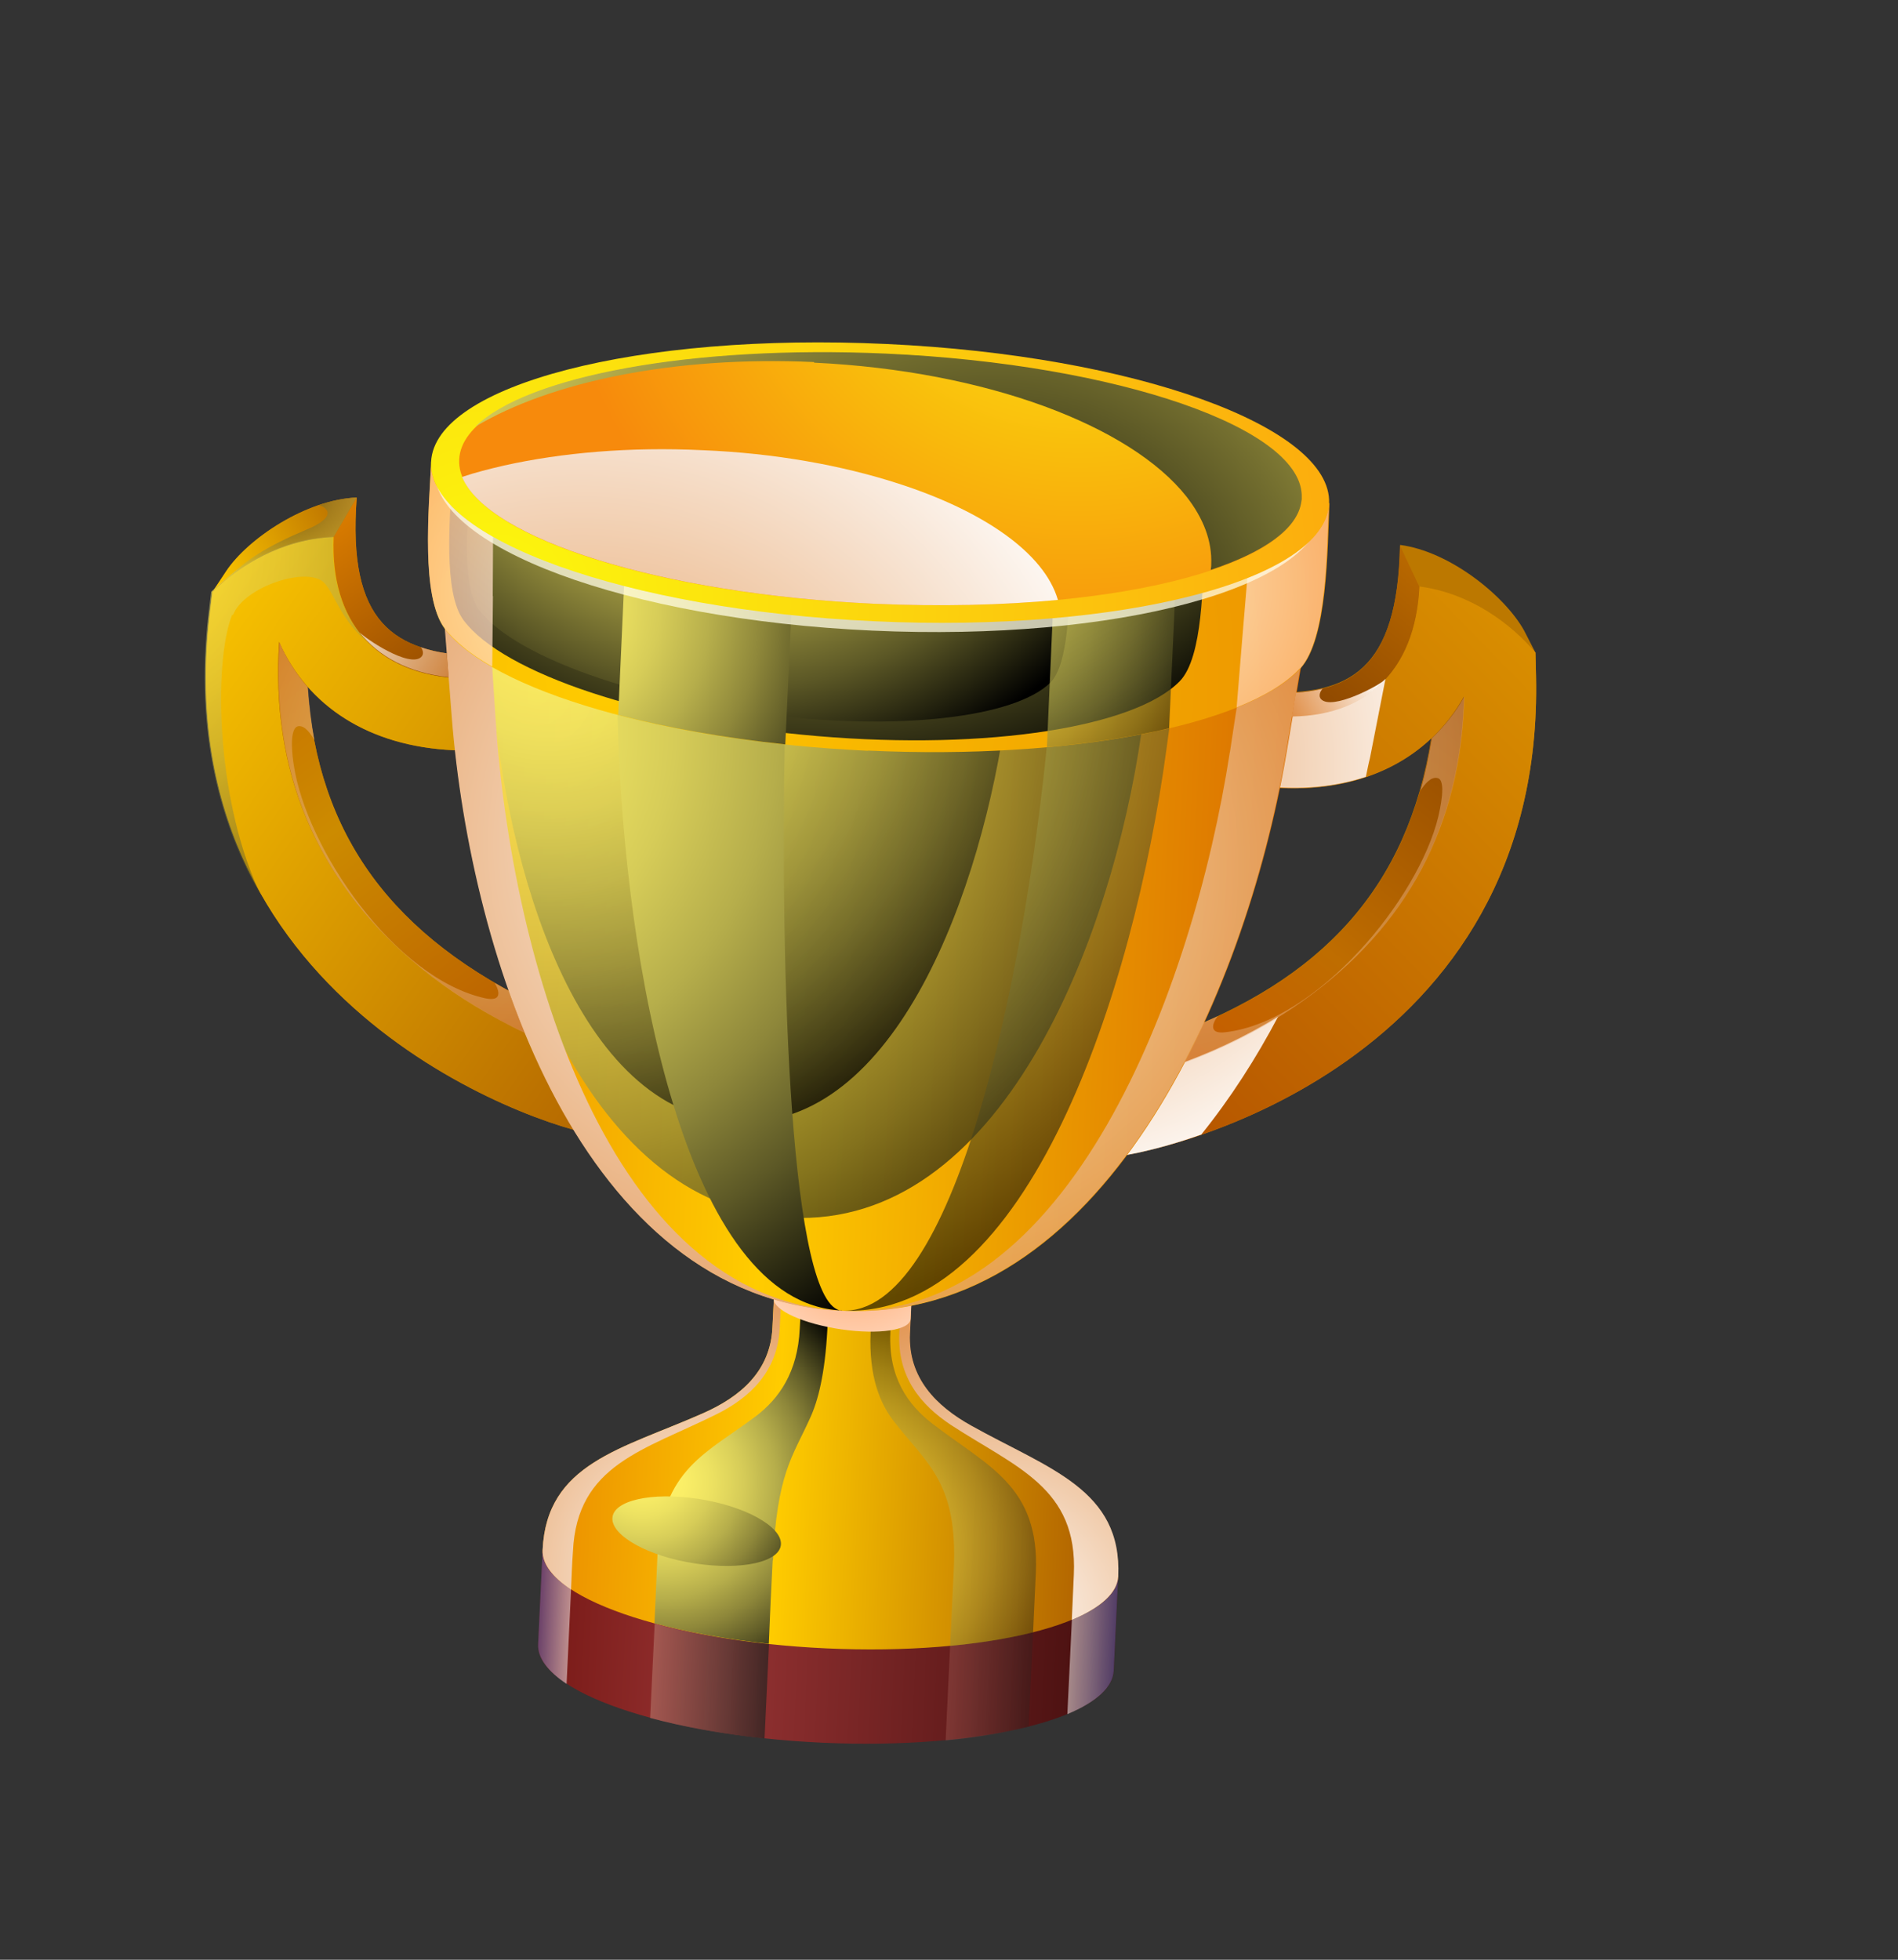 <svg width="31" height="32" viewBox="0 0 31 32" fill="none" xmlns="http://www.w3.org/2000/svg">
<rect x="0" y="0" width="31" height="32" fill="#333333" stroke="none"/>
<path fill-rule="evenodd" clip-rule="evenodd" d="M10.632 11.22L9.796 18.545C8.671 18.38 2.705 16.301 3.422 10.054L3.468 9.668L3.693 9.328C4.053 8.788 5.013 8.16 5.827 8.124C5.672 10.176 6.428 10.654 7.793 10.718L10.673 10.852L10.632 11.22ZM5.022 11.212C5.566 11.832 6.382 12.203 7.407 12.25L9.323 12.336L8.852 16.453C6.416 15.304 5.182 13.648 5.022 11.212Z" fill="#BC7800"/>
<path fill-rule="evenodd" clip-rule="evenodd" d="M17.794 11.548L17.958 18.917C19.098 18.858 25.225 17.335 25.088 11.045L25.079 10.657L24.891 10.292C24.574 9.725 23.677 9.003 22.868 8.898C22.829 10.951 22.034 11.363 20.669 11.3L17.788 11.165L17.797 11.539L17.794 11.548ZM23.377 12.054C22.776 12.619 21.936 12.915 20.911 12.868L18.995 12.782L19.083 16.925C21.615 16 22.995 14.47 23.377 12.054Z" fill="#BC7800"/>
<path fill-rule="evenodd" clip-rule="evenodd" d="M10.632 11.22L9.795 18.545C8.67 18.38 2.704 16.301 3.421 10.054L3.468 9.668C3.899 9.237 4.606 8.802 5.459 8.769C5.402 10.146 6.13 11.017 7.55 11.082L10.641 11.223L10.632 11.22ZM9.323 12.336L7.407 12.25C6.027 12.186 5.026 11.534 4.559 10.482C4.42 12.579 5.154 14.324 6.721 15.67C7.327 16.187 8.031 16.624 8.763 16.953L8.791 16.962L9.323 12.336Z" fill="url(#paint0_linear_184_12202)"/>
<path fill-rule="evenodd" clip-rule="evenodd" d="M10.632 11.22L10.673 10.852L7.793 10.718C6.428 10.654 5.672 10.176 5.826 8.124L5.45 8.766C5.393 10.143 6.121 11.014 7.541 11.079L10.632 11.22Z" fill="url(#paint1_linear_184_12202)"/>
<path fill-rule="evenodd" clip-rule="evenodd" d="M5.022 11.213C4.833 10.995 4.676 10.752 4.559 10.482C4.42 12.579 5.154 14.324 6.721 15.67C7.343 16.202 8.043 16.633 8.791 16.962L8.851 16.453C6.416 15.304 5.182 13.648 5.022 11.213Z" fill="url(#paint2_linear_184_12202)"/>
<path fill-rule="evenodd" clip-rule="evenodd" d="M3.459 9.665C3.89 9.234 4.597 8.799 5.45 8.766L5.826 8.124C5.01 8.154 4.052 8.788 3.693 9.329L3.468 9.668L3.459 9.665Z" fill="url(#paint3_linear_184_12202)"/>
<path fill-rule="evenodd" clip-rule="evenodd" d="M17.794 11.548L17.958 18.917C19.098 18.858 25.225 17.335 25.088 11.045L25.079 10.657C24.684 10.191 24.023 9.687 23.18 9.576C23.114 10.95 22.305 11.754 20.885 11.688L17.794 11.548ZM18.995 12.782L20.911 12.868C22.291 12.931 23.351 12.375 23.909 11.37C23.859 13.476 22.964 15.14 21.274 16.338C20.62 16.8 19.885 17.165 19.121 17.429L19.097 17.442L18.995 12.782Z" fill="url(#paint4_linear_184_12202)"/>
<path fill-rule="evenodd" clip-rule="evenodd" d="M17.794 11.548L17.785 11.175L20.666 11.309C22.031 11.372 22.826 10.96 22.865 8.908L23.183 9.582C23.117 10.956 22.308 11.76 20.888 11.694L17.797 11.554L17.794 11.548Z" fill="url(#paint5_linear_184_12202)"/>
<path fill-rule="evenodd" clip-rule="evenodd" d="M23.38 12.06C23.585 11.861 23.768 11.635 23.912 11.376C23.861 13.482 22.967 15.146 21.277 16.344C20.614 16.818 19.87 17.18 19.096 17.442L19.086 16.931C21.618 16.006 22.997 14.475 23.38 12.06Z" fill="url(#paint6_linear_184_12202)"/>
<path fill-rule="evenodd" clip-rule="evenodd" d="M18.265 25.743L18.192 27.282C18.156 28.047 16.02 28.576 13.424 28.456C10.829 28.336 8.754 27.616 8.789 26.851L8.863 25.311L18.259 25.746L18.265 25.743Z" fill="url(#paint7_linear_184_12202)"/>
<path fill-rule="evenodd" clip-rule="evenodd" d="M18.265 25.742C18.23 26.508 16.093 27.036 13.498 26.916C10.902 26.797 8.827 26.076 8.863 25.311C8.928 23.891 10.152 23.666 11.48 23.078C12.082 22.813 12.584 22.399 12.617 21.674L12.66 20.805L13.78 20.856L14.9 20.908L14.857 21.777C14.824 22.503 15.287 22.964 15.86 23.283C17.127 23.991 18.328 24.332 18.259 25.746L18.265 25.742Z" fill="url(#paint8_linear_184_12202)"/>
<path style="mix-blend-mode:multiply" fill-rule="evenodd" clip-rule="evenodd" d="M9.358 25.332C9.424 23.912 10.522 23.682 11.709 23.09C12.247 22.82 12.7 22.401 12.736 21.681C12.747 21.391 12.761 21.106 12.778 20.812L12.659 20.805L12.616 21.674C12.584 22.399 12.082 22.813 11.48 23.078C10.151 23.666 8.928 23.891 8.862 25.311C8.853 25.532 9.021 25.753 9.327 25.956C9.336 25.751 9.342 25.54 9.358 25.332Z" fill="url(#paint9_radial_184_12202)"/>
<path style="mix-blend-mode:multiply" fill-rule="evenodd" clip-rule="evenodd" d="M15.526 23.264C16.597 23.964 17.605 24.29 17.539 25.71C17.527 25.955 17.518 26.206 17.506 26.451C17.975 26.254 18.25 26.012 18.264 25.742C18.33 24.322 17.133 23.987 15.866 23.28C15.292 22.961 14.83 22.499 14.863 21.774L14.905 20.905L14.731 20.895C14.72 21.186 14.706 21.47 14.688 21.764C14.655 22.49 15.044 22.943 15.526 23.264Z" fill="url(#paint10_radial_184_12202)"/>
<path style="mix-blend-mode:screen" opacity="0.5" fill-rule="evenodd" clip-rule="evenodd" d="M16.918 25.685C16.984 24.265 16.132 23.943 15.235 23.252C14.827 22.94 14.509 22.489 14.542 21.763C14.553 21.473 14.567 21.188 14.585 20.894L14.263 20.883C14.252 21.174 14.238 21.459 14.22 21.753C14.188 22.478 14.374 22.928 14.614 23.227C15.14 23.902 15.646 24.21 15.578 25.624C15.556 26.044 15.54 26.46 15.519 26.879C16.026 26.832 16.486 26.755 16.873 26.655C16.89 26.331 16.901 26.009 16.918 25.685Z" fill="url(#paint11_radial_184_12202)"/>
<path style="mix-blend-mode:screen" fill-rule="evenodd" clip-rule="evenodd" d="M12.624 25.482C12.69 24.062 12.943 23.792 13.23 23.158C13.361 22.875 13.474 22.439 13.513 21.71C13.524 21.42 13.539 21.135 13.556 20.841L13.106 20.82C13.095 21.111 13.08 21.395 13.063 21.689C13.03 22.415 12.718 22.838 12.355 23.118C11.547 23.729 10.807 23.981 10.738 25.395C10.722 25.765 10.706 26.136 10.69 26.506C11.227 26.651 11.865 26.768 12.557 26.841C12.575 26.385 12.596 25.935 12.62 25.476L12.624 25.482Z" fill="url(#paint12_radial_184_12202)"/>
<path style="mix-blend-mode:multiply" opacity="0.5" fill-rule="evenodd" clip-rule="evenodd" d="M8.862 25.311L8.789 26.851C8.78 27.071 8.948 27.292 9.254 27.496L9.327 25.956C9.021 25.753 8.847 25.535 8.862 25.311Z" fill="url(#paint13_linear_184_12202)"/>
<path style="mix-blend-mode:multiply" opacity="0.5" fill-rule="evenodd" clip-rule="evenodd" d="M17.507 26.451L17.433 27.99C17.902 27.794 18.177 27.552 18.191 27.282L18.264 25.743C18.253 26.018 17.975 26.254 17.507 26.451Z" fill="url(#paint14_linear_184_12202)"/>
<path style="mix-blend-mode:screen" opacity="0.75" fill-rule="evenodd" clip-rule="evenodd" d="M12.487 28.387L12.56 26.847C11.868 26.774 11.23 26.658 10.693 26.512L10.619 28.052C11.157 28.197 11.794 28.314 12.487 28.387Z" fill="url(#paint15_linear_184_12202)"/>
<path style="mix-blend-mode:multiply" fill-rule="evenodd" clip-rule="evenodd" d="M17.794 11.548L17.958 18.917C18.252 18.904 18.865 18.794 19.62 18.526C20.098 17.933 20.52 17.275 20.877 16.597C20.328 16.935 19.733 17.213 19.124 17.42L19.1 17.433L18.998 12.773L20.914 12.859C21.428 12.886 21.895 12.821 22.309 12.684C22.332 12.579 22.349 12.478 22.375 12.38L22.629 11.085C22.238 11.504 21.656 11.72 20.891 11.685L17.8 11.544L17.794 11.548Z" fill="url(#paint16_radial_184_12202)"/>
<path style="mix-blend-mode:screen" opacity="0.35" fill-rule="evenodd" clip-rule="evenodd" d="M15.518 26.879L15.445 28.419C15.952 28.372 16.413 28.295 16.8 28.195L16.873 26.655C16.486 26.755 16.025 26.832 15.518 26.879Z" fill="url(#paint17_linear_184_12202)"/>
<path style="mix-blend-mode:multiply" fill-rule="evenodd" clip-rule="evenodd" d="M14.872 21.538C14.865 21.719 14.358 21.796 13.742 21.707C13.126 21.618 12.634 21.395 12.637 21.209L12.663 20.649L14.898 20.978L14.872 21.538Z" fill="url(#paint18_radial_184_12202)"/>
<path fill-rule="evenodd" clip-rule="evenodd" d="M7.222 9.704L14.28 10.025L21.341 10.351L21.007 12.326C20.337 16.238 18.02 21.595 13.763 21.404C9.512 21.21 7.694 15.659 7.384 11.699L7.228 9.701L7.222 9.704Z" fill="url(#paint19_linear_184_12202)"/>
<path style="mix-blend-mode:screen" opacity="0.75" fill-rule="evenodd" clip-rule="evenodd" d="M7.488 9.713L13.19 9.973L18.892 10.232L18.644 11.955C18.153 15.366 16.34 20.047 12.906 19.884C9.475 19.727 7.937 14.894 7.641 11.451L7.494 9.71L7.488 9.713Z" fill="url(#paint20_radial_184_12202)"/>
<path style="mix-blend-mode:screen" opacity="0.75" fill-rule="evenodd" clip-rule="evenodd" d="M7.923 9.734L12.278 9.937L16.633 10.139L16.439 11.594C16.049 14.484 14.648 18.443 12.028 18.321C9.408 18.198 8.253 14.122 8.038 11.207L7.932 9.737L7.923 9.734Z" fill="url(#paint21_radial_184_12202)"/>
<path style="mix-blend-mode:multiply" fill-rule="evenodd" clip-rule="evenodd" d="M13.753 21.401C9.952 21.228 8.348 15.69 8.094 11.732C8.051 11.069 8.008 10.406 7.962 9.737L7.222 9.704L7.378 11.703C7.687 15.662 9.502 21.207 13.757 21.407L13.753 21.401Z" fill="url(#paint22_radial_184_12202)"/>
<path style="mix-blend-mode:multiply" opacity="0.75" fill-rule="evenodd" clip-rule="evenodd" d="M20.086 12.287C19.48 16.204 17.438 21.573 13.753 21.401C18.005 21.596 20.331 16.241 20.998 12.323L21.331 10.348L20.392 10.303C20.294 10.962 20.187 11.618 20.089 12.277L20.086 12.287Z" fill="url(#paint23_radial_184_12202)"/>
<path style="mix-blend-mode:screen" opacity="0.6" fill-rule="evenodd" clip-rule="evenodd" d="M13.753 21.401C16.79 21.539 18.522 16.153 19.051 12.237C19.14 11.575 19.232 10.919 19.32 10.257L17.3 10.163C17.233 10.822 17.169 11.486 17.102 12.145C16.71 16.075 15.574 21.483 13.753 21.401Z" fill="url(#paint24_radial_184_12202)"/>
<path style="mix-blend-mode:screen" fill-rule="evenodd" clip-rule="evenodd" d="M13.753 21.401C12.902 21.364 12.74 15.888 12.82 11.951C12.832 11.29 12.85 10.626 12.862 9.965L10.037 9.833C10.056 10.494 10.077 11.16 10.09 11.824C10.2 15.771 11.192 21.287 13.744 21.398L13.753 21.401Z" fill="url(#paint25_radial_184_12202)"/>
<path fill-rule="evenodd" clip-rule="evenodd" d="M14.173 12.259C10.828 12.104 8.048 11.271 7.273 10.279C6.865 9.758 7.012 8.257 7.042 7.541L14.378 7.879L21.714 8.217C21.682 8.958 21.687 10.441 21.235 10.921C20.37 11.839 17.524 12.411 14.179 12.256L14.173 12.259Z" fill="url(#paint26_radial_184_12202)"/>
<path style="mix-blend-mode:screen" fill-rule="evenodd" clip-rule="evenodd" d="M13.356 12.02C10.554 11.784 8.219 10.99 7.574 10.131C7.231 9.677 7.354 8.427 7.379 7.821L13.525 8.344L19.671 8.867C19.646 9.488 19.651 10.733 19.269 11.123C18.545 11.867 16.158 12.256 13.356 12.02Z" fill="url(#paint27_radial_184_12202)"/>
<path style="mix-blend-mode:screen" fill-rule="evenodd" clip-rule="evenodd" d="M12.44 11.662C10.197 11.376 8.333 10.661 7.815 9.944C7.544 9.568 7.64 8.564 7.661 8.083L12.57 8.715L17.479 9.347C17.458 9.843 17.46 10.843 17.155 11.147C16.579 11.714 14.674 11.946 12.431 11.659L12.44 11.662Z" fill="url(#paint28_radial_184_12202)"/>
<path style="mix-blend-mode:multiply" opacity="0.75" fill-rule="evenodd" clip-rule="evenodd" d="M21.705 8.214C21.681 8.689 21.195 9.102 20.373 9.435L20.3 10.305L20.198 11.551C20.657 11.367 21.003 11.157 21.226 10.919L21.238 10.912C21.681 10.414 21.669 8.949 21.705 8.214Z" fill="url(#paint29_radial_184_12202)"/>
<path style="mix-blend-mode:multiply" opacity="0.75" fill-rule="evenodd" clip-rule="evenodd" d="M8.048 9.739L8.053 8.766C7.421 8.408 7.051 8.006 7.04 7.596C7.001 8.325 6.874 9.746 7.263 10.26L7.27 10.273C7.351 10.369 7.447 10.466 7.567 10.565C7.691 10.67 7.842 10.769 8.009 10.868L8.04 10.883L8.051 9.729L8.048 9.739Z" fill="url(#paint30_radial_184_12202)"/>
<path style="mix-blend-mode:screen" opacity="0.65" fill-rule="evenodd" clip-rule="evenodd" d="M17.19 10.158L17.099 12.2C17.652 12.152 18.168 12.078 18.638 11.989C18.8 11.959 18.952 11.926 19.095 11.89L19.17 10.25L19.191 9.785C18.6 9.921 17.928 10.023 17.192 10.088L17.19 10.158Z" fill="url(#paint31_radial_184_12202)"/>
<path style="mix-blend-mode:screen" fill-rule="evenodd" clip-rule="evenodd" d="M12.919 10.044C11.917 9.938 11 9.774 10.193 9.568L10.097 11.674C10.898 11.883 11.825 12.05 12.826 12.155L12.925 10.041L12.919 10.044Z" fill="url(#paint32_radial_184_12202)"/>
<g style="mix-blend-mode:screen" opacity="0.75">
<path fill-rule="evenodd" clip-rule="evenodd" d="M14.454 5.661C18.461 5.843 21.665 7.034 21.603 8.313C21.541 9.593 18.25 10.48 14.244 10.297C10.238 10.115 7.034 8.924 7.095 7.645C7.157 6.365 10.448 5.478 14.457 5.667L14.454 5.661Z" fill="#FFFCE4"/>
</g>
<path fill-rule="evenodd" clip-rule="evenodd" d="M14.478 5.617C18.524 5.803 21.761 6.969 21.708 8.22C21.649 9.475 18.321 10.335 14.272 10.144C10.226 9.959 6.989 8.793 7.041 7.541C7.1 6.286 10.428 5.426 14.478 5.617Z" fill="url(#paint33_radial_184_12202)"/>
<path fill-rule="evenodd" clip-rule="evenodd" d="M14.471 5.783C18.272 5.956 21.312 7.008 21.258 8.138C21.209 9.264 18.082 10.036 14.287 9.859C10.485 9.686 7.445 8.634 7.5 7.504C7.548 6.378 10.676 5.606 14.471 5.783Z" fill="url(#paint34_radial_184_12202)"/>
<path style="mix-blend-mode:screen" fill-rule="evenodd" clip-rule="evenodd" d="M13.296 5.922C16.105 6.054 18.464 6.95 19.379 8.109C19.653 8.46 19.799 8.831 19.783 9.217C19.784 9.247 19.778 9.281 19.775 9.306C20.649 9.015 21.191 8.634 21.255 8.193C21.258 8.168 21.264 8.15 21.261 8.129C21.309 7.002 18.275 5.947 14.474 5.774C11.297 5.631 8.597 6.143 7.762 6.968C8.99 6.233 11.018 5.807 13.298 5.912L13.296 5.922Z" fill="url(#paint35_radial_184_12202)"/>
<path style="mix-blend-mode:multiply" fill-rule="evenodd" clip-rule="evenodd" d="M17.277 9.79C17.055 9.035 16.076 8.348 14.672 7.896C13.756 7.6 12.659 7.399 11.471 7.351C10.287 7.294 9.175 7.392 8.235 7.601C7.995 7.656 7.763 7.715 7.547 7.788C7.962 8.798 10.8 9.7 14.286 9.859C15.358 9.906 16.37 9.882 17.28 9.796L17.277 9.79Z" fill="url(#paint36_radial_184_12202)"/>
<path style="mix-blend-mode:screen" fill-rule="evenodd" clip-rule="evenodd" d="M11.401 24.474C12.162 24.589 12.766 24.923 12.755 25.214C12.743 25.505 12.115 25.645 11.355 25.53C10.595 25.416 9.991 25.081 10.002 24.791C10.013 24.5 10.641 24.36 11.401 24.474Z" fill="url(#paint37_radial_184_12202)"/>
<path style="mix-blend-mode:screen" opacity="0.5" fill-rule="evenodd" clip-rule="evenodd" d="M3.807 10.04C3.984 9.578 5.043 9.23 5.304 9.526C5.466 9.704 5.573 10.134 6.012 10.492C5.606 10.094 5.414 9.5 5.44 8.763C4.594 8.793 3.89 9.234 3.449 9.662L3.403 10.048C3.188 11.954 3.588 13.471 4.284 14.667C3.525 13.127 3.481 10.824 3.791 10.04L3.807 10.04Z" fill="url(#paint38_radial_184_12202)"/>
<path style="mix-blend-mode:screen" opacity="0.5" fill-rule="evenodd" clip-rule="evenodd" d="M5.011 8.646C4.36 8.921 4.017 9.137 3.634 9.513C4.072 9.14 4.704 8.797 5.45 8.766L5.826 8.124C5.63 8.133 5.42 8.173 5.213 8.249C5.302 8.272 5.395 8.347 5.329 8.443C5.263 8.539 5.068 8.624 5.011 8.646Z" fill="url(#paint39_radial_184_12202)"/>
<path style="mix-blend-mode:multiply" opacity="0.5" fill-rule="evenodd" clip-rule="evenodd" d="M8.081 16.051C8.16 16.188 8.202 16.358 7.926 16.301C6.441 15.976 5.004 13.855 4.798 12.491C4.779 12.378 4.71 11.874 4.878 11.857C4.982 11.849 5.07 11.973 5.135 12.086C5.086 11.811 5.051 11.521 5.029 11.225C4.839 11.007 4.683 10.764 4.566 10.494C4.427 12.591 5.161 14.336 6.727 15.682C7.158 16.052 7.633 16.376 8.145 16.65C8.283 16.724 8.431 16.802 8.573 16.867C8.481 16.645 8.392 16.414 8.309 16.18C8.232 16.135 8.158 16.096 8.081 16.051Z" fill="url(#paint40_radial_184_12202)"/>
<path style="mix-blend-mode:multiply" opacity="0.5" fill-rule="evenodd" clip-rule="evenodd" d="M19.889 16.593C19.793 16.72 19.744 16.892 20.024 16.854C21.53 16.668 23.16 14.684 23.49 13.343C23.516 13.229 23.634 12.729 23.475 12.704C23.37 12.681 23.271 12.802 23.202 12.907C23.278 12.636 23.338 12.351 23.386 12.057C23.591 11.858 23.775 11.632 23.918 11.373C23.868 13.479 22.974 15.143 21.284 16.341C20.823 16.672 20.313 16.951 19.784 17.178C19.638 17.239 19.486 17.302 19.337 17.356C19.45 17.143 19.557 16.919 19.658 16.697C19.737 16.656 19.816 16.631 19.895 16.59L19.889 16.593Z" fill="url(#paint41_radial_184_12202)"/>
<path style="mix-blend-mode:multiply" fill-rule="evenodd" clip-rule="evenodd" d="M21.604 11.247C21.466 11.279 21.323 11.3 21.167 11.311L21.099 11.7C21.757 11.691 22.271 11.479 22.62 11.098C22.53 11.191 21.753 11.609 21.575 11.415C21.535 11.367 21.555 11.302 21.598 11.25L21.604 11.247Z" fill="url(#paint42_linear_184_12202)"/>
<path style="mix-blend-mode:multiply" opacity="0.75" fill-rule="evenodd" clip-rule="evenodd" d="M6.867 10.566C6.999 10.613 7.14 10.647 7.296 10.667L7.329 11.058C6.677 10.987 6.187 10.725 5.869 10.32C5.95 10.416 6.685 10.914 6.881 10.727C6.926 10.681 6.91 10.62 6.873 10.562L6.867 10.566Z" fill="url(#paint43_linear_184_12202)"/>
<defs>
<linearGradient id="paint0_linear_184_12202" x1="2.235" y1="9.636" x2="11.534" y2="16.235" gradientUnits="userSpaceOnUse">
<stop stop-color="#FFCC00"/>
<stop offset="1" stop-color="#B36600"/>
</linearGradient>
<linearGradient id="paint1_linear_184_12202" x1="6.311" y1="7.796" x2="8.271" y2="10.586" gradientUnits="userSpaceOnUse">
<stop stop-color="#DB7D00"/>
<stop offset="1" stop-color="#914900"/>
</linearGradient>
<linearGradient id="paint2_linear_184_12202" x1="3.948" y1="10.952" x2="8.409" y2="16.952" gradientUnits="userSpaceOnUse">
<stop stop-color="#C77000"/>
<stop offset="0.4" stop-color="#CC8B00"/>
<stop offset="1" stop-color="#BA5E00"/>
</linearGradient>
<linearGradient id="paint3_linear_184_12202" x1="3.371" y1="9.495" x2="5.867" y2="8.203" gradientUnits="userSpaceOnUse">
<stop stop-color="#FFCC00"/>
<stop offset="1" stop-color="#B36600"/>
</linearGradient>
<linearGradient id="paint4_linear_184_12202" x1="16.997" y1="17.343" x2="32.214" y2="2.467" gradientUnits="userSpaceOnUse">
<stop stop-color="#B35100"/>
<stop offset="1" stop-color="#FFCC00"/>
</linearGradient>
<linearGradient id="paint5_linear_184_12202" x1="20.364" y1="10.949" x2="22.362" y2="8.575" gradientUnits="userSpaceOnUse">
<stop stop-color="#8A4500"/>
<stop offset="1" stop-color="#B86800"/>
</linearGradient>
<linearGradient id="paint6_linear_184_12202" x1="19.504" y1="17.708" x2="24.247" y2="11.742" gradientUnits="userSpaceOnUse">
<stop stop-color="#C75A00"/>
<stop offset="0.4" stop-color="#BF6D00"/>
<stop offset="1" stop-color="#914900"/>
</linearGradient>
<linearGradient id="paint7_linear_184_12202" x1="8.797" y1="26.777" x2="18.194" y2="27.212" gradientUnits="userSpaceOnUse">
<stop stop-color="#781916"/>
<stop offset="0.31" stop-color="#963333"/>
<stop offset="1" stop-color="#450E0E"/>
</linearGradient>
<linearGradient id="paint8_linear_184_12202" x1="8.937" y1="23.671" x2="18.34" y2="24.102" gradientUnits="userSpaceOnUse">
<stop offset="0.05" stop-color="#ED9500"/>
<stop offset="0.4" stop-color="#FFCC00"/>
<stop offset="0.93" stop-color="#B36600"/>
</linearGradient>
<radialGradient id="paint9_radial_184_12202" cx="0" cy="0" r="1" gradientUnits="userSpaceOnUse" gradientTransform="translate(11.59 25.716) rotate(-27.366) scale(5.266 5.266)">
<stop stop-color="white"/>
<stop offset="1" stop-color="#E08F48"/>
</radialGradient>
<radialGradient id="paint10_radial_184_12202" cx="0" cy="0" r="1" gradientUnits="userSpaceOnUse" gradientTransform="translate(16.201 26.472) rotate(-27.366) scale(5.498 5.498)">
<stop stop-color="white"/>
<stop offset="1" stop-color="#E08F48"/>
</radialGradient>
<radialGradient id="paint11_radial_184_12202" cx="0" cy="0" r="1" gradientUnits="userSpaceOnUse" gradientTransform="translate(13.774 25.249) rotate(-27.366) scale(3.802)">
<stop stop-color="#FFF369"/>
<stop offset="0.11" stop-color="#FAEE67"/>
<stop offset="0.23" stop-color="#ECE161"/>
<stop offset="0.36" stop-color="#D6CC58"/>
<stop offset="0.5" stop-color="#B6AE4B"/>
<stop offset="0.64" stop-color="#8E873A"/>
<stop offset="0.78" stop-color="#5C5826"/>
<stop offset="0.92" stop-color="#22210E"/>
<stop offset="1"/>
</radialGradient>
<radialGradient id="paint12_radial_184_12202" cx="0" cy="0" r="1" gradientUnits="userSpaceOnUse" gradientTransform="translate(10.771 24.208) rotate(-27.366) scale(3.802)">
<stop stop-color="#FFF369"/>
<stop offset="0.11" stop-color="#FAEE67"/>
<stop offset="0.23" stop-color="#ECE161"/>
<stop offset="0.36" stop-color="#D6CC58"/>
<stop offset="0.5" stop-color="#B6AE4B"/>
<stop offset="0.64" stop-color="#8E873A"/>
<stop offset="0.78" stop-color="#5C5826"/>
<stop offset="0.92" stop-color="#22210E"/>
<stop offset="1"/>
</radialGradient>
<linearGradient id="paint13_linear_184_12202" x1="8.813" y1="26.392" x2="9.309" y2="26.412" gradientUnits="userSpaceOnUse">
<stop stop-color="#616DBE"/>
<stop offset="0.6" stop-color="#C2C7E6"/>
<stop offset="1" stop-color="white"/>
</linearGradient>
<linearGradient id="paint14_linear_184_12202" x1="17.485" y1="26.855" x2="18.21" y2="26.887" gradientUnits="userSpaceOnUse">
<stop stop-color="white"/>
<stop offset="0.4" stop-color="#C2C7E6"/>
<stop offset="1" stop-color="#616DBE"/>
</linearGradient>
<linearGradient id="paint15_linear_184_12202" x1="10.653" y1="27.403" x2="12.532" y2="27.493" gradientUnits="userSpaceOnUse">
<stop stop-color="#AB665D"/>
<stop offset="1" stop-color="#2B2321"/>
</linearGradient>
<radialGradient id="paint16_radial_184_12202" cx="0" cy="0" r="1" gradientUnits="userSpaceOnUse" gradientTransform="translate(16.605 12.479) rotate(-27.366) scale(7.482)">
<stop stop-color="#E08F48"/>
<stop offset="1" stop-color="white"/>
</radialGradient>
<linearGradient id="paint17_linear_184_12202" x1="15.487" y1="27.503" x2="16.831" y2="27.57" gradientUnits="userSpaceOnUse">
<stop stop-color="#AB665D"/>
<stop offset="1" stop-color="#2B2321"/>
</linearGradient>
<radialGradient id="paint18_radial_184_12202" cx="0" cy="0" r="1" gradientUnits="userSpaceOnUse" gradientTransform="translate(13.97 20.303) rotate(-27.366) scale(3.221 3.221)">
<stop stop-color="#FFA163"/>
<stop offset="1" stop-color="white"/>
</radialGradient>
<linearGradient id="paint19_linear_184_12202" x1="6.959" y1="15.385" x2="21.072" y2="16.035" gradientUnits="userSpaceOnUse">
<stop offset="0.05" stop-color="#ED9500"/>
<stop offset="0.4" stop-color="#FFCC00"/>
<stop offset="1" stop-color="#D96D00"/>
</linearGradient>
<radialGradient id="paint20_radial_184_12202" cx="0" cy="0" r="1" gradientUnits="userSpaceOnUse" gradientTransform="translate(8.739 11.252) rotate(-27.366) scale(11.674)">
<stop stop-color="#FFF369"/>
<stop offset="0.11" stop-color="#FAEE67"/>
<stop offset="0.23" stop-color="#ECE161"/>
<stop offset="0.36" stop-color="#D6CC58"/>
<stop offset="0.5" stop-color="#B6AE4B"/>
<stop offset="0.64" stop-color="#8E873A"/>
<stop offset="0.78" stop-color="#5C5826"/>
<stop offset="0.92" stop-color="#22210E"/>
<stop offset="1"/>
</radialGradient>
<radialGradient id="paint21_radial_184_12202" cx="0" cy="0" r="1" gradientUnits="userSpaceOnUse" gradientTransform="translate(8.958 9.876) rotate(-27.366) scale(9.308)">
<stop stop-color="#FFF369"/>
<stop offset="0.11" stop-color="#FAEE67"/>
<stop offset="0.23" stop-color="#ECE161"/>
<stop offset="0.36" stop-color="#D6CC58"/>
<stop offset="0.5" stop-color="#B6AE4B"/>
<stop offset="0.64" stop-color="#8E873A"/>
<stop offset="0.78" stop-color="#5C5826"/>
<stop offset="0.92" stop-color="#22210E"/>
<stop offset="1"/>
</radialGradient>
<radialGradient id="paint22_radial_184_12202" cx="0" cy="0" r="1" gradientUnits="userSpaceOnUse" gradientTransform="translate(13.207 13.799) rotate(-27.366) scale(9.82 9.82)">
<stop stop-color="white"/>
<stop offset="1" stop-color="#E08F48"/>
</radialGradient>
<radialGradient id="paint23_radial_184_12202" cx="0" cy="0" r="1" gradientUnits="userSpaceOnUse" gradientTransform="translate(14.49 14.166) rotate(-27.366) scale(8.494)">
<stop stop-color="white"/>
<stop offset="1" stop-color="#E08F48"/>
</radialGradient>
<radialGradient id="paint24_radial_184_12202" cx="0" cy="0" r="1" gradientUnits="userSpaceOnUse" gradientTransform="translate(10.72 10.751) rotate(-27.366) scale(11.147)">
<stop stop-color="#FFF369"/>
<stop offset="0.11" stop-color="#FAEE67"/>
<stop offset="0.23" stop-color="#ECE161"/>
<stop offset="0.36" stop-color="#D6CC58"/>
<stop offset="0.5" stop-color="#B6AE4B"/>
<stop offset="0.64" stop-color="#8E873A"/>
<stop offset="0.78" stop-color="#5C5826"/>
<stop offset="0.92" stop-color="#22210E"/>
<stop offset="1"/>
</radialGradient>
<radialGradient id="paint25_radial_184_12202" cx="0" cy="0" r="1" gradientUnits="userSpaceOnUse" gradientTransform="translate(6.816 11.955) rotate(-27.366) scale(11.756)">
<stop stop-color="#FFF369"/>
<stop offset="0.11" stop-color="#FAEE67"/>
<stop offset="0.23" stop-color="#ECE161"/>
<stop offset="0.36" stop-color="#D6CC58"/>
<stop offset="0.5" stop-color="#B6AE4B"/>
<stop offset="0.64" stop-color="#8E873A"/>
<stop offset="0.78" stop-color="#5C5826"/>
<stop offset="0.92" stop-color="#22210E"/>
<stop offset="1"/>
</radialGradient>
<radialGradient id="paint26_radial_184_12202" cx="0" cy="0" r="1" gradientUnits="userSpaceOnUse" gradientTransform="translate(9.907 10.994) rotate(-27.366) scale(11.557)">
<stop stop-color="#FFCC00"/>
<stop offset="1" stop-color="#ED9500"/>
</radialGradient>
<radialGradient id="paint27_radial_184_12202" cx="0" cy="0" r="1" gradientUnits="userSpaceOnUse" gradientTransform="translate(13.186 2.213) rotate(-27.366) scale(11.27)">
<stop stop-color="#FFF369"/>
<stop offset="0.11" stop-color="#FAEE67"/>
<stop offset="0.23" stop-color="#ECE161"/>
<stop offset="0.36" stop-color="#D6CC58"/>
<stop offset="0.5" stop-color="#B6AE4B"/>
<stop offset="0.64" stop-color="#8E873A"/>
<stop offset="0.78" stop-color="#5C5826"/>
<stop offset="0.92" stop-color="#22210E"/>
<stop offset="1"/>
</radialGradient>
<radialGradient id="paint28_radial_184_12202" cx="0" cy="0" r="1" gradientUnits="userSpaceOnUse" gradientTransform="translate(11.915 5.011) rotate(-27.366) scale(7.981)">
<stop stop-color="#FFF369"/>
<stop offset="0.11" stop-color="#FAEE67"/>
<stop offset="0.23" stop-color="#ECE161"/>
<stop offset="0.36" stop-color="#D6CC58"/>
<stop offset="0.5" stop-color="#B6AE4B"/>
<stop offset="0.64" stop-color="#8E873A"/>
<stop offset="0.78" stop-color="#5C5826"/>
<stop offset="0.92" stop-color="#22210E"/>
<stop offset="1"/>
</radialGradient>
<radialGradient id="paint29_radial_184_12202" cx="0" cy="0" r="1" gradientUnits="userSpaceOnUse" gradientTransform="translate(18.408 9.551) rotate(-27.366) scale(4.808 4.808)">
<stop stop-color="white"/>
<stop offset="1" stop-color="#FFA163"/>
</radialGradient>
<radialGradient id="paint30_radial_184_12202" cx="0" cy="0" r="1" gradientUnits="userSpaceOnUse" gradientTransform="translate(9.834 9.677) rotate(-27.366) scale(4.91 4.91)">
<stop stop-color="white"/>
<stop offset="1" stop-color="#FFA163"/>
</radialGradient>
<radialGradient id="paint31_radial_184_12202" cx="0" cy="0" r="1" gradientUnits="userSpaceOnUse" gradientTransform="translate(15.654 9.706) rotate(-27.366) scale(4.555 4.555)">
<stop stop-color="#FFF369"/>
<stop offset="0.11" stop-color="#FAEE67"/>
<stop offset="0.23" stop-color="#ECE161"/>
<stop offset="0.36" stop-color="#D6CC58"/>
<stop offset="0.5" stop-color="#B6AE4B"/>
<stop offset="0.64" stop-color="#8E873A"/>
<stop offset="0.78" stop-color="#5C5826"/>
<stop offset="0.92" stop-color="#22210E"/>
<stop offset="1"/>
</radialGradient>
<radialGradient id="paint32_radial_184_12202" cx="0" cy="0" r="1" gradientUnits="userSpaceOnUse" gradientTransform="translate(8.616 9.868) rotate(-27.366) scale(6.018 6.018)">
<stop stop-color="#FFF369"/>
<stop offset="0.11" stop-color="#FAEE67"/>
<stop offset="0.23" stop-color="#ECE161"/>
<stop offset="0.36" stop-color="#D6CC58"/>
<stop offset="0.5" stop-color="#B6AE4B"/>
<stop offset="0.64" stop-color="#8E873A"/>
<stop offset="0.78" stop-color="#5C5826"/>
<stop offset="0.92" stop-color="#22210E"/>
<stop offset="1"/>
</radialGradient>
<radialGradient id="paint33_radial_184_12202" cx="0" cy="0" r="1" gradientUnits="userSpaceOnUse" gradientTransform="translate(8.1 9.75) rotate(-27.366) scale(16.776 16.776)">
<stop stop-color="#FCF80D"/>
<stop offset="1" stop-color="#FC9C0D"/>
</radialGradient>
<radialGradient id="paint34_radial_184_12202" cx="0" cy="0" r="1" gradientUnits="userSpaceOnUse" gradientTransform="translate(17.63 2.677) rotate(-27.366) scale(8.726)">
<stop stop-color="#FCF80D"/>
<stop offset="1" stop-color="#F78A0C"/>
</radialGradient>
<radialGradient id="paint35_radial_184_12202" cx="0" cy="0" r="1" gradientUnits="userSpaceOnUse" gradientTransform="translate(16.27 10.866) rotate(-27.366) scale(11.147)">
<stop/>
<stop offset="0.15" stop-color="#201F0D"/>
<stop offset="0.48" stop-color="#736E2F"/>
<stop offset="0.97" stop-color="#F6EB65"/>
<stop offset="1" stop-color="#FFF369"/>
</radialGradient>
<radialGradient id="paint36_radial_184_12202" cx="0" cy="0" r="1" gradientUnits="userSpaceOnUse" gradientTransform="translate(9.443 14.338) rotate(-27.366) scale(9.916)">
<stop stop-color="#E08F48"/>
<stop offset="1" stop-color="white"/>
</radialGradient>
<radialGradient id="paint37_radial_184_12202" cx="0" cy="0" r="1" gradientUnits="userSpaceOnUse" gradientTransform="translate(10.505 24.007) rotate(-27.366) scale(3.303 3.303)">
<stop stop-color="#FFF369"/>
<stop offset="0.11" stop-color="#FAEE67"/>
<stop offset="0.23" stop-color="#ECE161"/>
<stop offset="0.36" stop-color="#D6CC58"/>
<stop offset="0.5" stop-color="#B6AE4B"/>
<stop offset="0.64" stop-color="#8E873A"/>
<stop offset="0.78" stop-color="#5C5826"/>
<stop offset="0.92" stop-color="#22210E"/>
<stop offset="1"/>
</radialGradient>
<radialGradient id="paint38_radial_184_12202" cx="0" cy="0" r="1" gradientUnits="userSpaceOnUse" gradientTransform="translate(1.993 8.976) rotate(-27.366) scale(7.352)">
<stop stop-color="#FFF369"/>
<stop offset="0.11" stop-color="#FAEE67"/>
<stop offset="0.23" stop-color="#ECE161"/>
<stop offset="0.36" stop-color="#D6CC58"/>
<stop offset="0.5" stop-color="#B6AE4B"/>
<stop offset="0.64" stop-color="#8E873A"/>
<stop offset="0.78" stop-color="#5C5826"/>
<stop offset="0.92" stop-color="#22210E"/>
<stop offset="1"/>
</radialGradient>
<radialGradient id="paint39_radial_184_12202" cx="0" cy="0" r="1" gradientUnits="userSpaceOnUse" gradientTransform="translate(4.573 8.01) rotate(-27.366) scale(2.558 2.558)">
<stop/>
<stop offset="0.08" stop-color="#22210E"/>
<stop offset="0.22" stop-color="#5C5826"/>
<stop offset="0.36" stop-color="#8E873A"/>
<stop offset="0.5" stop-color="#B6AE4B"/>
<stop offset="0.64" stop-color="#D6CC58"/>
<stop offset="0.77" stop-color="#ECE161"/>
<stop offset="0.89" stop-color="#FAEE67"/>
<stop offset="1" stop-color="#FFF369"/>
</radialGradient>
<radialGradient id="paint40_radial_184_12202" cx="0" cy="0" r="1" gradientUnits="userSpaceOnUse" gradientTransform="translate(8.441 12.7) rotate(-27.366) scale(4.903)">
<stop stop-color="white"/>
<stop offset="1" stop-color="#E08F48"/>
</radialGradient>
<radialGradient id="paint41_radial_184_12202" cx="0" cy="0" r="1" gradientUnits="userSpaceOnUse" gradientTransform="translate(18.686 12.318) rotate(-27.366) scale(6.579 6.579)">
<stop stop-color="white"/>
<stop offset="1" stop-color="#E08F48"/>
</radialGradient>
<linearGradient id="paint42_linear_184_12202" x1="21.093" y1="11.673" x2="22.538" y2="10.925" gradientUnits="userSpaceOnUse">
<stop stop-color="#E08F48"/>
<stop offset="1" stop-color="white"/>
</linearGradient>
<linearGradient id="paint43_linear_184_12202" x1="7.506" y1="11.043" x2="5.84" y2="10.234" gradientUnits="userSpaceOnUse">
<stop stop-color="#E08F48"/>
<stop offset="1" stop-color="white"/>
</linearGradient>
</defs>
</svg>
